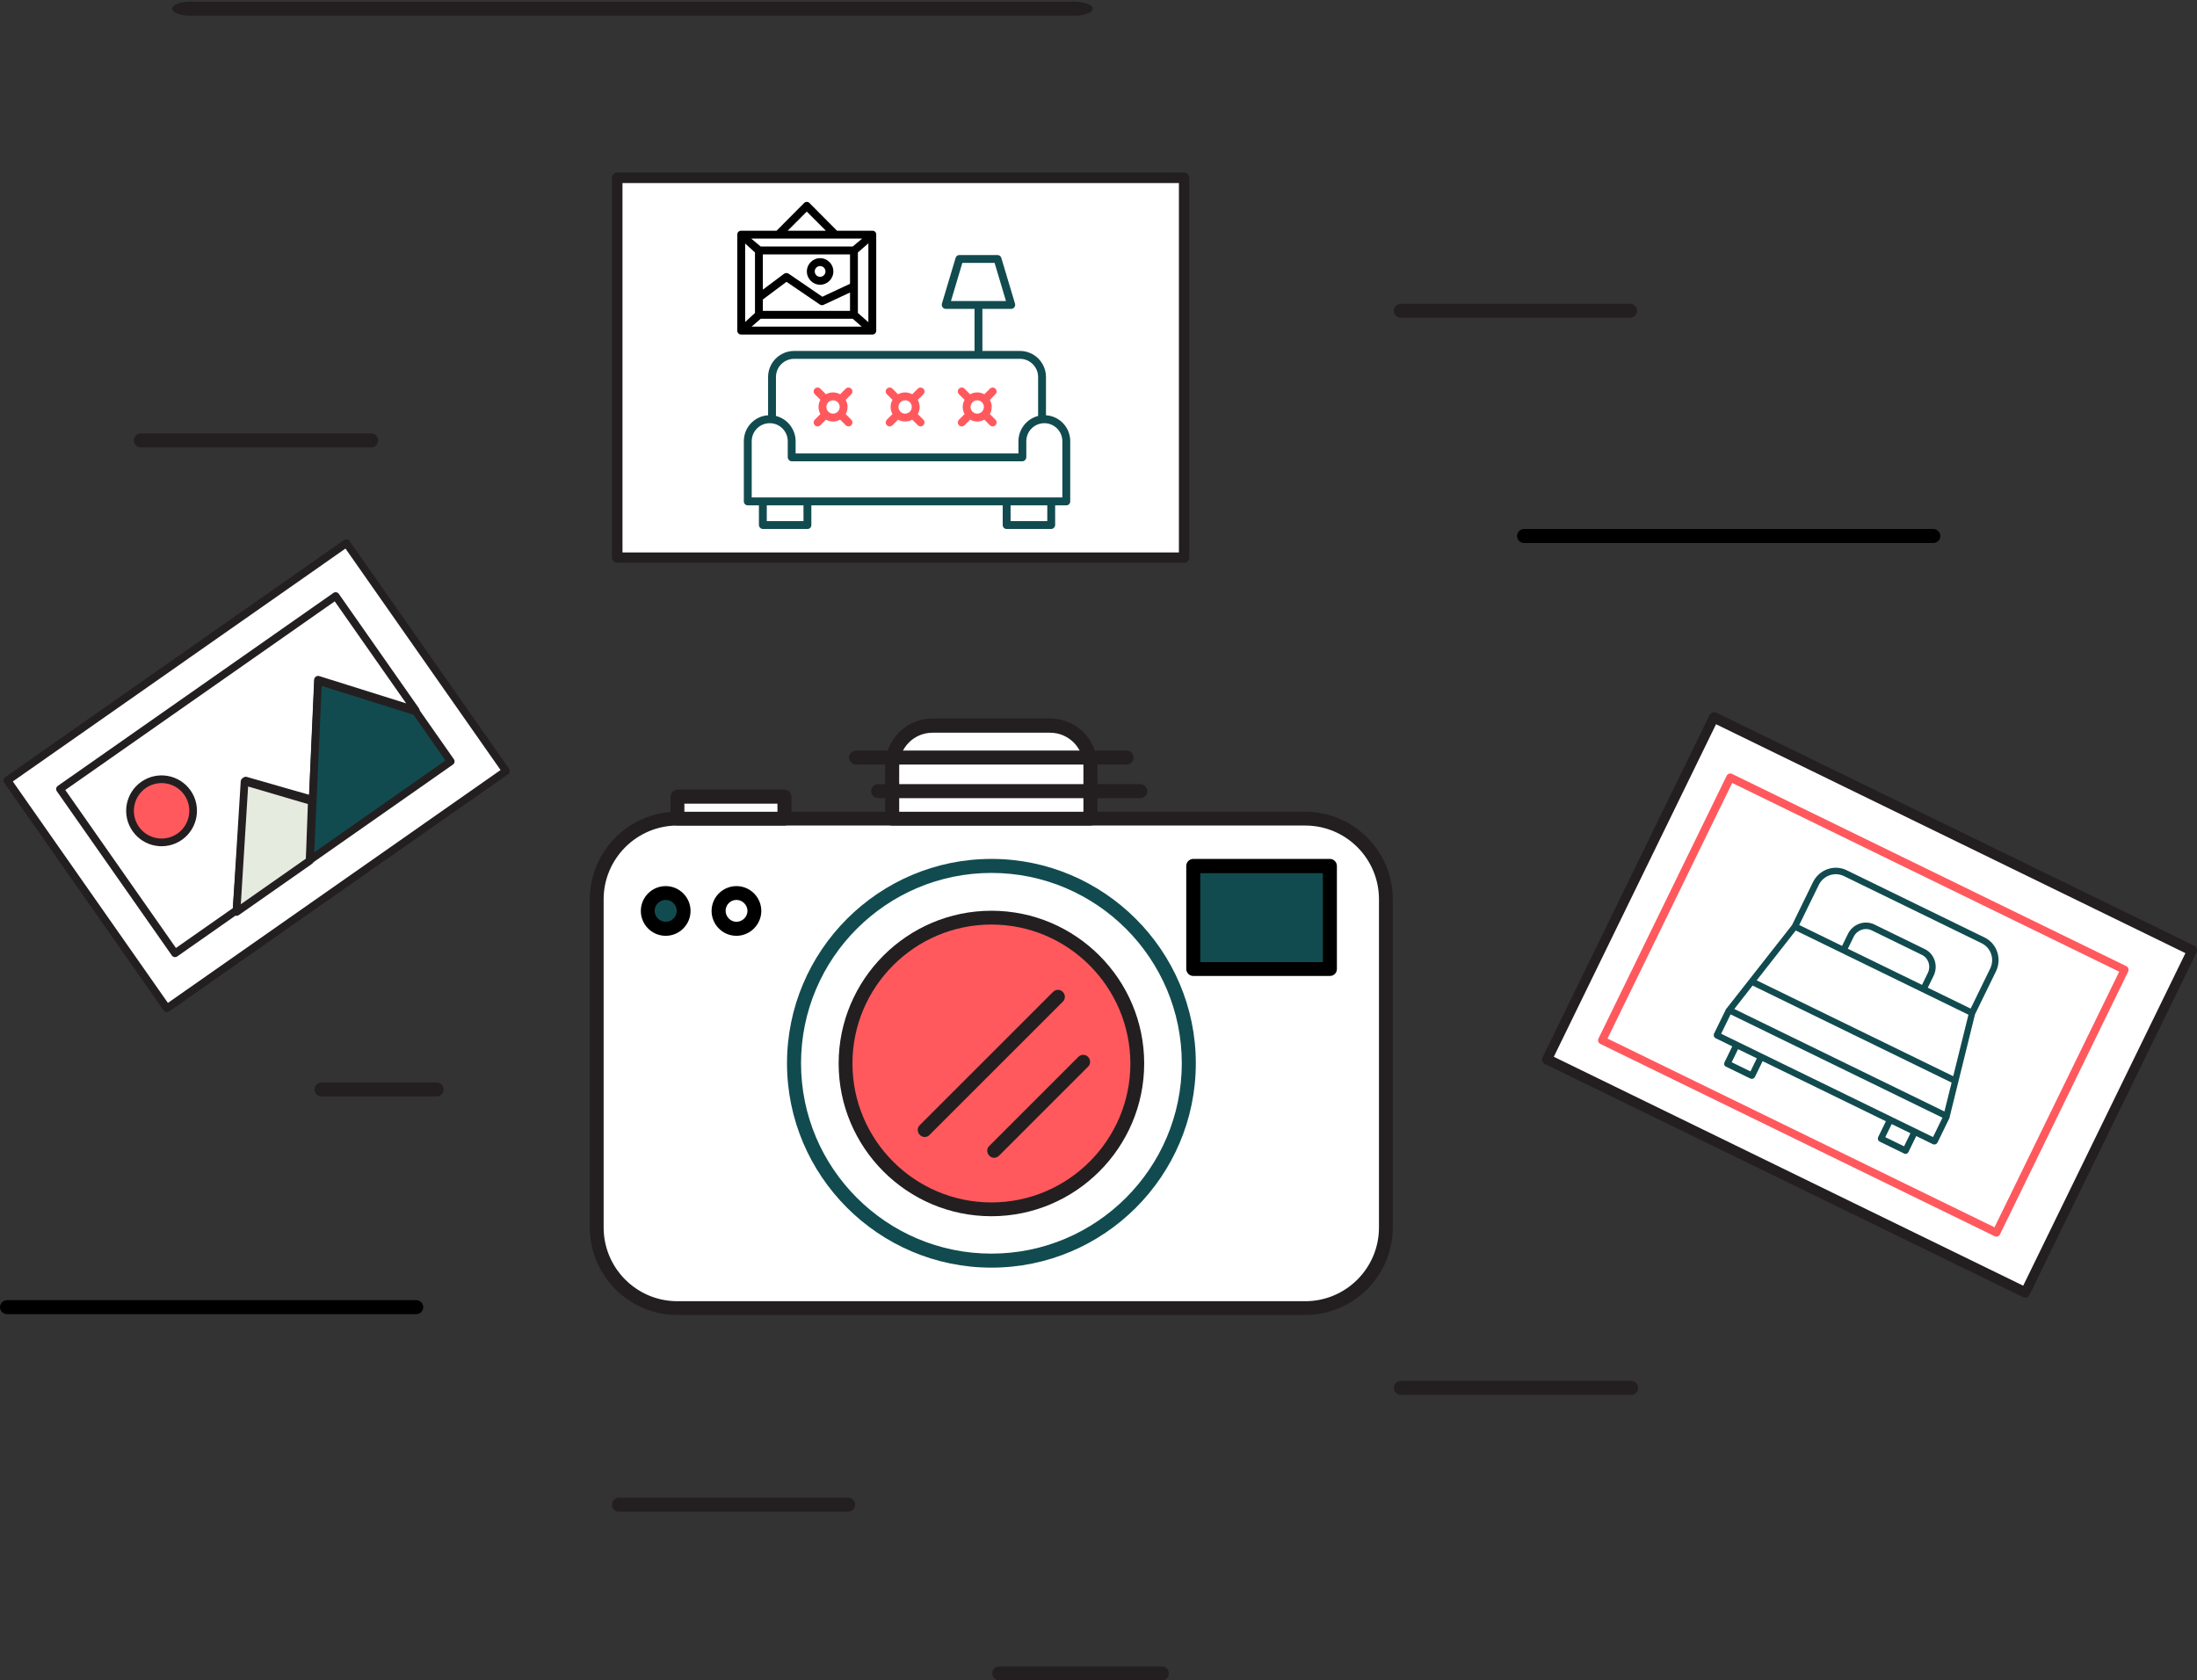 <?xml version="1.0" encoding="UTF-8"?>
<svg width="1034px" height="791px" viewBox="0 0 1034 791" version="1.1" xmlns="http://www.w3.org/2000/svg" xmlns:xlink="http://www.w3.org/1999/xlink">
    <rect x="0" y="0" width="1034" height="791" fill="#333333" stroke="none"/>
    <!-- Generator: Sketch 52.6 (67491) - http://www.bohemiancoding.com/sketch -->
    <title>Group 5</title>
    <desc>Created with Sketch.</desc>
    <g id="Page-1" stroke="none" stroke-width="1" fill="none" fill-rule="evenodd">
        <g id="Group-5">
            <g id="Group" transform="translate(277, 338)">
                <g transform="translate(0, 44)">
                    <path d="M375.3,195.8 C375.3,216.8 358.3,233.8 337.3,233.8 L41.8,233.8 C20.8,233.8 3.8,216.8 3.8,195.8 L3.8,41.3 C3.8,20.3 20.8,3.3 41.8,3.3 L337.3,3.3 C358.3,3.3 375.3,20.3 375.3,41.3 L375.3,195.8 Z" id="Path" fill="#FFFFFF"></path>
                    <path d="M337.3,237 L41.8,237 C19.1,237 0.6,218.5 0.6,195.8 L0.6,41.3 C0.6,18.6 19.1,0.1 41.8,0.1 L337.3,0.1 C360,0.1 378.5,18.6 378.5,41.3 L378.5,195.8 C378.5,218.5 360,237 337.3,237 Z M41.8,6.6 C22.7,6.6 7.1,22.2 7.1,41.3 L7.1,195.8 C7.1,214.9 22.6,230.5 41.8,230.5 L337.3,230.5 C356.4,230.5 372,215 372,195.8 L372,41.3 C372,22.2 356.5,6.6 337.3,6.6 L41.8,6.6 Z" id="Shape" fill="#231F20" fill-rule="nonzero"></path>
                </g>
                <g transform="translate(93, 66)">
                    <path d="M189.5,96.5 C189.5,147.8 147.9,189.4 96.6,189.4 C45.3,189.4 3.7,147.8 3.7,96.5 C3.7,45.2 45.3,3.6 96.6,3.6 C147.9,3.6 189.5,45.2 189.5,96.5 Z" id="Path" fill="#FFFFFF"></path>
                    <path d="M96.6,192.7 C43.6,192.7 0.4,149.5 0.4,96.5 C0.4,43.5 43.6,0.3 96.6,0.3 C149.6,0.3 192.8,43.5 192.8,96.5 C192.8,149.6 149.6,192.7 96.6,192.7 Z M96.6,6.9 C47.2,6.9 7,47.1 7,96.5 C7,145.9 47.2,186.1 96.6,186.1 C146,186.1 186.2,145.9 186.2,96.5 C186.2,47.1 146,6.9 96.6,6.9 Z" id="Shape" fill="#114B4F" fill-rule="nonzero"></path>
                </g>
                <g transform="translate(117, 90)">
                    <path d="M141.2,72.5 C141.2,110.4 110.5,141.1 72.5,141.1 C34.6,141.1 3.8,110.4 3.8,72.5 C3.8,34.6 34.5,3.8 72.5,3.8 C110.5,3.9 141.2,34.6 141.2,72.5 Z" id="Path" fill="#FF595E"></path>
                    <path d="M72.6,144.5 C32.9,144.5 0.7,112.2 0.7,72.6 C0.7,33 33,0.7 72.6,0.7 C112.3,0.7 144.5,33 144.5,72.6 C144.5,112.2 112.2,144.5 72.6,144.5 Z M72.6,7.2 C36.6,7.2 7.2,36.5 7.2,72.6 C7.2,108.6 36.5,138 72.6,138 C108.6,138 138,108.7 138,72.6 C137.9,36.5 108.6,7.2 72.6,7.2 Z" id="Shape" fill="#231F20" fill-rule="nonzero"></path>
                </g>
                <g transform="translate(281, 66)">
                    <rect id="Rectangle" fill="#114B4F" x="3.6" y="3.6" width="64.3" height="48.5"></rect>
                    <path d="M67.9,55.4 L3.6,55.4 C1.8,55.4 0.3,53.9 0.3,52.1 L0.3,3.6 C0.3,1.8 1.8,0.3 3.6,0.3 L67.9,0.3 C69.7,0.3 71.2,1.8 71.2,3.6 L71.2,52.1 C71.2,54 69.7,55.4 67.9,55.4 Z M6.9,48.9 L64.6,48.9 L64.6,7 L6.9,7 L6.9,48.9 Z" id="Shape" fill="#000000" fill-rule="nonzero"></path>
                </g>
                <g transform="translate(139, 0)">
                    <path d="M97.2,47.3 L97.2,22.5 C97.2,12 88.7,3.5 78.2,3.5 L22.9,3.5 C12.4,3.5 3.9,12 3.9,22.5 L3.9,47.3 L97.2,47.3 Z" id="Path" fill="#FFFFFF"></path>
                    <path d="M97.2,50.6 L3.9,50.6 C2.1,50.6 0.6,49.1 0.6,47.3 L0.6,22.5 C0.6,10.2 10.6,0.2 22.9,0.2 L78.2,0.2 C90.5,0.2 100.5,10.2 100.5,22.5 L100.5,47.3 C100.5,49.2 99,50.6 97.2,50.6 Z M7.2,44.1 L93.9,44.1 L93.9,22.6 C93.9,13.9 86.9,6.9 78.2,6.9 L22.9,6.9 C14.2,6.9 7.2,13.9 7.2,22.6 L7.2,44.1 Z" id="Shape" fill="#231F20" fill-rule="nonzero"></path>
                </g>
                <g transform="translate(122, 15)" id="Path">
                    <path d="M3.9,3.6 L131.2,3.6" fill="#FFFFFF"></path>
                    <path d="M131.2,6.9 L3.9,6.9 C2.1,6.9 0.6,5.4 0.6,3.6 C0.6,1.8 2.1,0.3 3.9,0.3 L131.2,0.3 C133,0.3 134.5,1.8 134.5,3.6 C134.5,5.5 133,6.9 131.2,6.9 Z" fill="#231F20"></path>
                </g>
                <g transform="translate(133, 31)" id="Path">
                    <path d="M3.3,3.5 L126.7,3.5" fill="#FFFFFF"></path>
                    <path d="M126.7,6.7 L3.3,6.7 C1.5,6.7 0,5.2 0,3.4 C0,1.6 1.5,0.1 3.3,0.1 L126.7,0.1 C128.5,0.1 130,1.6 130,3.4 C130,5.2 128.5,6.7 126.7,6.7 Z" fill="#231F20"></path>
                </g>
                <g transform="translate(154, 127)" id="Path">
                    <path d="M66.9,4.2 L4.2,66.9" fill="#FFFFFF"></path>
                    <path d="M4.2,70.2 C3.4,70.2 2.5,69.9 1.9,69.2 C0.6,67.9 0.6,65.8 1.9,64.6 L64.6,1.9 C65.9,0.6 68,0.6 69.2,1.9 C70.5,3.2 70.5,5.3 69.2,6.5 L6.4,69.3 C5.9,69.9 5,70.2 4.2,70.2 Z" fill="#231F20"></path>
                </g>
                <g transform="translate(187, 158)" id="Path">
                    <path d="M45.8,3.8 L3.9,45.7" fill="#FFFFFF"></path>
                    <path d="M3.9,49 C3.1,49 2.2,48.7 1.6,48 C0.3,46.7 0.3,44.6 1.6,43.4 L43.5,1.5 C44.8,0.2 46.9,0.2 48.1,1.5 C49.3,2.8 49.4,4.9 48.1,6.1 L6.2,48 C5.6,48.6 4.7,49 3.9,49 Z" fill="#231F20"></path>
                </g>
                <g transform="translate(24, 79)">
                    <path d="M20.7,11.7 C20.7,16.4 16.9,20.1 12.3,20.1 C7.6,20.1 3.9,16.3 3.9,11.7 C3.9,7 7.7,3.3 12.3,3.3 C17,3.3 20.7,7.1 20.7,11.7 Z" id="Path" fill="#114B4F"></path>
                    <path d="M12.3,23.5 C5.8,23.5 0.6,18.2 0.6,11.8 C0.6,5.3 5.9,0.1 12.3,0.1 C18.8,0.1 24,5.4 24,11.8 C24,18.2 18.8,23.5 12.3,23.5 Z M12.3,6.6 C9.5,6.6 7.1,8.9 7.1,11.7 C7.1,14.5 9.4,16.9 12.3,16.9 C15.2,16.9 17.5,14.6 17.5,11.7 C17.5,8.9 15.1,6.6 12.3,6.6 Z" id="Shape" fill="#000000" fill-rule="nonzero"></path>
                </g>
                <g transform="translate(57, 79)">
                    <path d="M21,11.7 C21,16.4 17.2,20.1 12.6,20.1 C7.9,20.1 4.2,16.3 4.2,11.7 C4.2,7 8,3.3 12.6,3.3 C17.2,3.3 21,7.1 21,11.7 Z" id="Path" fill="#FFFFFF"></path>
                    <path d="M12.6,23.5 C6.1,23.5 0.9,18.2 0.9,11.8 C0.9,5.3 6.2,0.1 12.6,0.1 C19.1,0.1 24.3,5.4 24.3,11.8 C24.3,18.2 19,23.5 12.6,23.5 Z M12.6,6.6 C9.8,6.6 7.5,8.9 7.5,11.7 C7.5,14.5 9.8,16.9 12.6,16.9 C15.4,16.9 17.8,14.6 17.8,11.7 C17.7,8.9 15.4,6.6 12.6,6.6 Z" id="Shape" fill="#000000" fill-rule="nonzero"></path>
                </g>
                <g transform="translate(38, 33)">
                    <rect id="Rectangle" fill="#FFFFFF" x="3.8" y="4" width="50.3" height="10.4"></rect>
                    <path d="M54.2,17.6 L3.9,17.6 C2.1,17.6 0.6,16.1 0.6,14.3 L0.6,4 C0.6,2.2 2.1,0.7 3.9,0.7 L54.2,0.7 C56,0.7 57.5,2.2 57.5,4 L57.5,14.4 C57.5,16.2 56,17.6 54.2,17.6 Z M7.1,11.1 L50.9,11.1 L50.9,7.3 L7.1,7.3 L7.1,11.1 Z" id="Shape" fill="#231F20" fill-rule="nonzero"></path>
                </g>
            </g>
            <g id="Group" transform="translate(120.673, 365.148) rotate(-35) translate(-120.673, -365.148) translate(21.173, 297.648)">
                <rect id="Rectangle" fill="#FFFFFF" x="2.241" y="2.14" width="194.681" height="130.884"></rect>
                <path d="M196.977,134.78 L2.241,134.78 C1.257,134.78 0.437,133.957 0.437,132.97 L0.437,2.14 C0.437,1.152 1.257,0.329 2.241,0.329 L196.923,0.329 C197.907,0.329 198.727,1.152 198.727,2.14 L198.727,133.024 C198.727,134.012 197.961,134.78 196.977,134.78 Z M4.046,131.213 L195.173,131.213 L195.173,3.951 L4.046,3.951 L4.046,131.213 Z" id="Shape" fill="#231F20" fill-rule="nonzero"></path>
            </g>
            <g id="Group" transform="translate(120.673, 365.148) rotate(-35) translate(-120.673, -365.148) translate(21.173, 297.648)">
                <rect id="Rectangle" fill="#FFFFFF" x="2.241" y="2.14" width="194.681" height="130.884"></rect>
                <path d="M196.977,134.78 L2.241,134.78 C1.257,134.78 0.437,133.957 0.437,132.97 L0.437,2.14 C0.437,1.152 1.257,0.329 2.241,0.329 L196.923,0.329 C197.907,0.329 198.727,1.152 198.727,2.14 L198.727,133.024 C198.727,134.012 197.961,134.78 196.977,134.78 Z M4.046,131.213 L195.173,131.213 L195.173,3.951 L4.046,3.951 L4.046,131.213 Z" id="Shape" fill="#231F20" fill-rule="nonzero"></path>
            </g>
            <g id="Group-4" transform="translate(288, 80.2)">
                <g id="Group" transform="translate(0, 0.8)">
                    <rect id="Rectangle" fill="#FFFFFF" x="2.493" y="2.376" width="266.134" height="179.06"></rect>
                    <path d="M269.317,183.906 L2.495,183.906 C1.147,183.906 0.023,182.781 0.023,181.432 L0.023,2.689 C0.023,1.339 1.147,0.215 2.495,0.215 L269.242,0.215 C270.591,0.215 271.714,1.339 271.714,2.689 L271.714,181.507 C271.714,182.856 270.666,183.906 269.317,183.906 Z M4.967,179.033 L266.845,179.033 L266.845,5.163 L4.967,5.163 L4.967,179.033 Z" id="Shape" fill="#231F20" fill-rule="nonzero"></path>
                </g>
                <g id="living-room" transform="translate(59, 14.8)" fill-rule="nonzero">
                    <path d="M145.279,100.476 L145.279,82.457 C145.268,75.688 139.795,70.203 133.042,70.197 L115.36,70.197 L115.36,50.406 L128.934,50.406 C129.527,50.378 130.074,50.079 130.419,49.596 C130.765,49.112 130.871,48.497 130.707,47.926 L124.252,26.362 C124.017,25.579 123.295,25.045 122.48,25.048 L104.538,25.048 C103.725,25.038 103.003,25.567 102.765,26.347 L96.311,47.907 C96.143,48.487 96.249,49.111 96.599,49.603 C96.942,50.088 97.491,50.385 98.084,50.407 L111.658,50.407 L111.658,70.198 L26.735,70.198 C19.982,70.204 14.509,75.688 14.497,82.457 L14.497,100.476 C8.059,100.872 3.05,106.241 3.084,112.708 L3.084,141.043 C3.086,141.532 3.282,142 3.63,142.343 C3.977,142.686 4.448,142.874 4.935,142.867 L10.179,142.867 L10.179,152.145 C10.22,153.186 11.077,154.006 12.116,154 L33.049,154 C33.535,153.998 34,153.801 34.34,153.452 C34.679,153.103 34.865,152.632 34.855,152.145 L34.855,142.867 L124.921,142.867 L124.921,152.145 C124.911,152.632 125.097,153.103 125.437,153.452 C125.776,153.801 126.241,153.998 126.727,154 L147.661,154 C148.7,154.006 149.557,153.185 149.597,152.145 L149.597,142.867 L154.841,142.867 C155.329,142.875 155.799,142.686 156.146,142.343 C156.494,142 156.691,141.532 156.692,141.043 L156.692,112.708 C156.726,106.241 151.718,100.872 145.279,100.476 Z M105.915,28.759 L121.103,28.759 L126.447,46.695 L100.571,46.695 L105.915,28.759 Z M26.735,73.908 L133.042,73.908 C137.751,73.912 141.569,77.736 141.578,82.457 L141.578,100.795 C136.144,102.185 132.337,107.086 132.324,112.709 L132.324,118.438 L27.452,118.438 L27.452,112.708 C27.439,107.086 23.632,102.185 18.198,100.795 L18.198,82.457 C18.208,77.736 22.026,73.912 26.735,73.908 Z M31.153,150.289 L13.88,150.289 L13.88,142.867 L31.153,142.867 L31.153,150.289 Z M145.896,150.289 L128.623,150.289 L128.623,142.867 L145.896,142.867 L145.896,150.289 Z M152.99,139.157 L6.786,139.157 L6.786,112.708 C6.786,108.012 10.584,104.204 15.268,104.204 C19.953,104.204 23.75,108.012 23.75,112.708 L23.75,120.231 C23.791,121.286 24.644,122.127 25.697,122.149 L134.08,122.149 C135.133,122.127 135.986,121.286 136.026,120.231 L136.026,112.708 C136.026,108.012 139.823,104.204 144.508,104.204 C149.193,104.204 152.99,108.012 152.99,112.708 L152.99,139.157 Z" id="Shape" fill="#114B4F"></path>
                    <path d="M65.391,60.684 L65.391,15.346 C65.39,14.868 65.194,14.411 64.848,14.082 C64.502,13.753 64.036,13.581 63.559,13.606 L46.928,13.606 L34.013,0.601 C33.676,0.234 33.2,0.026 32.702,0.029 C32.203,0.032 31.73,0.245 31.396,0.616 L18.482,13.606 L1.851,13.606 C1.372,13.581 0.904,13.752 0.555,14.08 C0.205,14.409 0.005,14.866 0,15.346 L0,60.684 C0.003,61.169 0.201,61.631 0.55,61.967 C0.898,62.303 1.368,62.483 1.851,62.466 L63.559,62.466 C64.04,62.482 64.507,62.301 64.853,61.965 C65.198,61.629 65.392,61.167 65.391,60.684 Z M53.053,38.593 L40.027,44.68 L24.172,33.844 C23.5,33.398 22.623,33.418 21.972,33.894 L12.029,41.341 L12.029,24.739 L53.053,24.739 L53.053,38.593 Z M12.029,45.98 L23.153,37.658 L38.848,48.34 C39.161,48.549 39.529,48.661 39.905,48.661 C40.155,48.661 40.401,48.602 40.624,48.489 L53.053,42.682 L53.053,51.333 L12.029,51.333 L12.029,45.98 Z M54.335,21.028 L11.008,21.028 L6.552,17.317 L58.759,17.317 L54.335,21.028 Z M8.328,23.839 L8.328,52.323 L3.701,56.568 L3.701,19.628 L8.328,23.839 Z M11.012,55.044 L54.33,55.044 L58.576,58.755 L6.735,58.755 L11.012,55.044 Z M56.754,52.326 L56.754,23.835 L61.69,19.537 L61.69,56.66 L56.754,52.326 Z M32.705,4.595 L41.694,13.606 L23.716,13.606 L32.705,4.595 Z" id="Shape" fill="#000000"></path>
                    <path d="M38.98,39.026 C42.423,39.026 45.215,36.227 45.215,32.775 C45.215,29.323 42.423,26.524 38.98,26.524 C35.536,26.524 32.745,29.323 32.745,32.775 C32.749,36.226 35.538,39.022 38.98,39.026 Z M38.98,30.235 C40.005,30.235 40.928,30.854 41.321,31.803 C41.713,32.752 41.496,33.845 40.771,34.571 C40.047,35.298 38.957,35.515 38.01,35.122 C37.063,34.728 36.446,33.802 36.446,32.775 C36.447,31.372 37.581,30.235 38.98,30.233 L38.98,30.235 Z" id="Shape" fill="#000000"></path>
                    <path d="M106.966,93.216 C105.799,95.296 105.799,97.835 106.966,99.915 L104.35,102.537 C103.872,103.004 103.682,103.692 103.851,104.339 C104.021,104.986 104.525,105.491 105.17,105.661 C105.815,105.831 106.502,105.64 106.967,105.161 L109.583,102.539 C111.657,103.709 114.19,103.709 116.264,102.539 L118.879,105.161 C119.602,105.885 120.774,105.885 121.497,105.161 C122.219,104.436 122.219,103.261 121.497,102.537 L118.879,99.912 C120.037,97.832 120.037,95.299 118.879,93.219 L121.497,90.594 C122.219,89.869 122.219,88.695 121.497,87.97 C120.774,87.245 119.602,87.246 118.879,87.97 L116.264,90.592 C114.19,89.422 111.657,89.422 109.583,90.592 L106.967,87.97 C106.502,87.491 105.815,87.3 105.17,87.47 C104.525,87.64 104.021,88.145 103.851,88.792 C103.682,89.439 103.872,90.128 104.35,90.594 L106.966,93.216 Z M112.924,93.426 C114.418,93.426 115.705,94.484 115.997,95.954 C116.288,97.423 115.504,98.895 114.123,99.468 C112.742,100.042 111.15,99.557 110.32,98.311 C109.489,97.066 109.652,95.405 110.709,94.346 C111.295,93.755 112.092,93.424 112.923,93.426 L112.924,93.426 Z" id="Shape" fill="#FF595E"></path>
                    <path d="M73.036,93.216 C71.869,95.296 71.869,97.835 73.036,99.915 L70.421,102.537 C69.943,103.004 69.752,103.692 69.922,104.339 C70.092,104.986 70.596,105.491 71.241,105.661 C71.886,105.831 72.573,105.64 73.038,105.161 L75.653,102.539 C77.728,103.709 80.261,103.709 82.335,102.539 L84.95,105.161 C85.673,105.885 86.844,105.885 87.567,105.161 C88.29,104.436 88.29,103.261 87.567,102.537 L84.95,99.912 C86.107,97.832 86.107,95.299 84.95,93.219 L87.567,90.594 C88.29,89.869 88.29,88.695 87.567,87.97 C86.844,87.245 85.673,87.246 84.95,87.97 L82.335,90.592 C80.261,89.422 77.728,89.422 75.654,90.592 L73.038,87.97 C72.573,87.491 71.886,87.3 71.241,87.47 C70.596,87.64 70.092,88.145 69.922,88.792 C69.752,89.439 69.943,90.128 70.421,90.594 L73.036,93.216 Z M78.994,93.426 C80.489,93.426 81.776,94.484 82.067,95.954 C82.359,97.423 81.575,98.895 80.194,99.468 C78.813,100.042 77.221,99.557 76.39,98.311 C75.56,97.066 75.723,95.405 76.78,94.346 C77.366,93.755 78.163,93.424 78.994,93.426 L78.994,93.426 Z" id="Shape" fill="#FF595E"></path>
                    <path d="M39.107,93.216 C37.94,95.296 37.94,97.835 39.107,99.915 L36.492,102.537 C36.014,103.004 35.823,103.692 35.993,104.339 C36.162,104.986 36.666,105.491 37.312,105.661 C37.957,105.831 38.643,105.64 39.109,105.161 L41.724,102.539 C43.798,103.709 46.331,103.709 48.406,102.539 L51.021,105.161 C51.743,105.885 52.915,105.885 53.638,105.161 C54.361,104.436 54.361,103.261 53.638,102.537 L51.02,99.912 C52.178,97.832 52.178,95.299 51.02,93.219 L53.638,90.594 C54.106,90.125 54.288,89.442 54.117,88.802 C53.946,88.161 53.447,87.661 52.808,87.49 C52.17,87.318 51.488,87.501 51.021,87.97 L48.406,90.592 C46.331,89.422 43.799,89.422 41.724,90.592 L39.109,87.97 C38.643,87.491 37.957,87.3 37.312,87.47 C36.666,87.64 36.162,88.145 35.993,88.792 C35.823,89.439 36.014,90.128 36.492,90.594 L39.107,93.216 Z M45.065,93.426 C46.56,93.426 47.846,94.484 48.138,95.954 C48.43,97.423 47.645,98.895 46.265,99.468 C44.884,100.042 43.291,99.557 42.461,98.311 C41.631,97.066 41.794,95.405 42.851,94.346 C43.437,93.755 44.234,93.424 45.064,93.426 L45.065,93.426 Z" id="Shape" fill="#FF595E"></path>
                </g>
            </g>
            <rect id="Rectangle" fill="#FFFFFF" transform="translate(120.673, 365.148) rotate(-35) translate(-120.673, -365.148) " x="41.173" y="317.648" width="159" height="95"></rect>
            <path d="M76.264,413.648 L40.973,413.648 C39.991,413.648 39.173,412.828 39.173,411.845 L39.173,317.45 C39.173,316.467 39.991,315.648 40.973,315.648 L199.373,315.648 C200.355,315.648 201.173,316.467 201.173,317.45 L201.173,383.166 C201.173,383.931 200.682,384.641 199.973,384.86 C199.264,385.078 198.446,384.86 197.955,384.259 L169.973,347.877 L136.864,390.868 C136.537,391.305 135.991,391.579 135.446,391.579 C135.446,391.579 135.446,391.579 135.446,391.579 C134.9,391.579 134.409,391.36 134.082,390.923 L114.827,367.161 L77.682,412.938 C77.355,413.375 76.809,413.648 76.264,413.648 Z M42.773,410.042 L75.446,410.042 L113.464,363.173 C114.118,362.353 115.591,362.353 116.246,363.173 L135.446,386.881 L168.555,343.835 C169.209,342.961 170.737,342.961 171.391,343.835 L197.573,377.867 L197.573,319.253 L42.773,319.253 L42.773,410.042 Z" id="Shape" fill="#231F20" fill-rule="nonzero" transform="translate(120.173, 364.648) rotate(-35) translate(-120.173, -364.648) "></path>
            <g id="Group" transform="translate(121.673, 392.648) rotate(-35) translate(-121.673, -392.648) translate(90.173, 366.648)">
                <polygon id="Path" fill="#E6EBE0" points="40.407 1.936 2.009 50.064 44.046 50.064 60.936 27.715"></polygon>
                <path d="M44.046,51.889 L2.009,51.889 C1.303,51.889 0.706,51.502 0.38,50.838 C0.109,50.23 0.163,49.455 0.597,48.902 L38.941,0.774 C39.592,-0.055 41.059,-0.055 41.71,0.774 L62.24,26.553 C62.783,27.217 62.783,28.157 62.294,28.821 L45.403,51.17 C45.132,51.613 44.589,51.889 44.046,51.889 Z M5.757,48.238 L43.122,48.238 L58.655,27.715 L40.353,4.813 L5.757,48.238 Z" id="Shape" fill="#231F20" fill-rule="nonzero"></path>
            </g>
            <g id="Group" transform="translate(159.673, 354.148) rotate(-35) translate(-159.673, -354.148) translate(117.173, 318.648)">
                <polygon id="Path" fill="#114B4F" points="53.67 2.185 19.179 47.024 2.234 69.088 37.051 69.088 83.038 69.088 83.038 40.415"></polygon>
                <path d="M83.038,70.891 L2.234,70.891 C1.526,70.891 0.926,70.508 0.654,69.908 C0.327,69.307 0.436,68.542 0.817,67.996 L52.253,1.092 C52.907,0.218 54.433,0.218 55.087,1.092 L84.455,39.323 C84.673,39.651 84.837,40.033 84.837,40.415 L84.837,69.088 C84.837,70.072 84.019,70.891 83.038,70.891 Z M5.885,67.286 L81.24,67.286 L81.24,41.016 L53.67,5.134 L5.885,67.286 Z" id="Shape" fill="#231F20" fill-rule="nonzero"></path>
            </g>
            <g id="Group" transform="translate(76.173, 381.648) rotate(-35) translate(-76.173, -381.648) translate(59.173, 364.648)">
                <circle id="Oval" fill="#FF595E" cx="16.89" cy="16.945" r="14.861"></circle>
                <path d="M16.89,33.616 C7.677,33.616 0.219,26.158 0.219,16.945 C0.219,7.732 7.677,0.274 16.89,0.274 C26.103,0.274 33.561,7.732 33.561,16.945 C33.561,26.103 26.048,33.616 16.89,33.616 Z M16.89,3.894 C9.706,3.894 3.839,9.761 3.839,16.945 C3.839,24.129 9.706,29.997 16.89,29.997 C24.074,29.997 29.942,24.129 29.942,16.945 C29.942,9.706 24.074,3.894 16.89,3.894 Z" id="Shape" fill="#231F20" fill-rule="nonzero"></path>
            </g>
            <g id="Group-3" transform="translate(879.795, 473.25) rotate(26) translate(-879.795, -473.25) translate(751.795, 380.75)">
                <g id="Group" transform="translate(0.49, 0.227)">
                    <rect id="Rectangle" fill="#FFFFFF" x="1.731" y="2.307" width="249.808" height="178.232"></rect>
                    <path d="M252.75,184 L2.32,184 C1.055,184 0,182.873 0,181.522 L0,2.478 C0,1.127 1.055,0 2.32,0 L252.68,0 C253.945,0 255,1.127 255,2.478 L255,181.597 C255,182.949 254.016,184 252.75,184 Z M4.64,179.118 L250.43,179.118 L250.43,4.957 L4.64,4.957 L4.64,179.118 Z" id="Shape" fill="#231F20" fill-rule="nonzero"></path>
                </g>
                <g id="Group-2" transform="translate(19.794, 22.542)">
                    <g id="Group">
                        <rect id="Rectangle" fill="#FFFFFF" x="2.377" y="2.251" width="206.421" height="137.671"></rect>
                        <path d="M208.855,141.769 L2.377,141.769 C1.333,141.769 0.464,140.903 0.464,139.864 L0.464,2.251 C0.464,1.212 1.333,0.346 2.377,0.346 L208.797,0.346 C209.841,0.346 210.71,1.212 210.71,2.251 L210.71,139.922 C210.71,140.961 209.899,141.769 208.855,141.769 Z M4.29,138.017 L206.942,138.017 L206.942,4.156 L4.29,4.156 L4.29,138.017 Z" id="Shape" fill="#FF595E" fill-rule="nonzero"></path>
                    </g>
                    <rect id="Rectangle" fill="#FFFFFF" x="21.448" y="21.358" width="168.336" height="99.746"></rect>
                </g>
                <g id="bed-(1)" transform="translate(68.131, 40.002)" fill="#114B4F" fill-rule="nonzero">
                    <path d="M116.871,83.155 L106.409,34.487 L106.409,12.017 C106.409,5.408 101.152,0 94.579,0 L22.42,0 C15.848,0 10.591,5.408 10.591,12.017 L10.591,34.487 L0.129,83.155 C0.056,83.232 0.011,83.33 0,83.436 L0,96.514 C0.038,97.388 0.739,98.084 1.608,98.113 L10.338,98.113 L10.338,106.446 C10.338,107.286 10.902,108 11.738,108 L24.615,108 C25.476,107.992 26.182,107.311 26.224,106.446 L26.224,98.113 L90.776,98.113 L90.776,106.446 C90.818,107.311 91.524,107.992 92.385,108 L105.262,108 C106.098,108 106.662,107.286 106.662,106.446 L106.662,98.113 L115.392,98.113 C116.261,98.084 116.962,97.388 117,96.514 L117,83.436 C116.989,83.33 116.944,83.231 116.871,83.155 L116.871,83.155 Z M113.52,81.887 L3.48,81.887 L6.396,68.197 L110.603,68.197 L113.52,81.887 Z M22.42,3.042 L94.579,3.042 C99.483,3.042 103.384,7.086 103.384,12.017 L103.384,32.958 L80.942,32.958 L80.942,26.694 C80.942,21.529 76.817,17.239 71.679,17.239 L45.321,17.239 C40.183,17.239 36.058,21.529 36.058,26.694 L36.058,32.958 L13.616,32.958 L13.616,12.017 C13.616,7.086 17.517,3.042 22.42,3.042 Z M77.916,32.958 L39.084,32.958 L39.084,26.694 C39.084,23.206 41.851,20.282 45.321,20.282 L71.679,20.282 C75.149,20.282 77.916,23.206 77.916,26.694 L77.916,32.958 Z M13.284,36 L103.716,36 L109.954,65.155 L7.046,65.155 L13.284,36 Z M23.198,104.958 L13.364,104.958 L13.364,98.113 L23.198,98.113 L23.198,104.958 Z M103.636,104.958 L93.802,104.958 L93.802,98.113 L103.636,98.113 L103.636,104.958 Z M113.974,95.07 L3.026,95.07 L3.026,84.93 L113.974,84.93 L113.974,95.07 Z" id="Shape"></path>
                </g>
            </g>
            <path d="M195.9,618.6 L3.3,618.6 C1.5,618.6 0,617.1 0,615.3 C0,613.5 1.5,612 3.3,612 L195.9,612 C197.7,612 199.2,613.5 199.2,615.3 C199.2,617.2 197.7,618.6 195.9,618.6 Z" id="Path" fill="#000000"></path>
            <path d="M909.9,255.6 L717.3,255.6 C715.5,255.6 714,254.1 714,252.3 C714,250.5 715.5,249 717.3,249 L909.9,249 C911.7,249 913.2,250.5 913.2,252.3 C913.2,254.2 911.7,255.6 909.9,255.6 Z" id="Path" fill="#000000"></path>
            <path d="M546.8,791 L470.3,791 C468.5,791 467,789.5 467,787.7 C467,785.9 468.5,784.4 470.3,784.4 L546.8,784.4 C548.6,784.4 550.1,785.9 550.1,787.7 C550.1,789.6 548.7,791 546.8,791 Z" id="Path" fill="#231F20"></path>
            <path d="M399.2,711.6 L291.3,711.6 C289.5,711.6 288,710.1 288,708.3 C288,706.5 289.5,705 291.3,705 L399.2,705 C401,705 402.5,706.5 402.5,708.3 C402.5,710.1 401,711.6 399.2,711.6 Z" id="Path" fill="#231F20"></path>
            <path d="M767.2,149.6 L659.3,149.6 C657.5,149.6 656,148.1 656,146.3 C656,144.5 657.5,143 659.3,143 L767.2,143 C769,143 770.5,144.5 770.5,146.3 C770.5,148.1 769,149.6 767.2,149.6 Z" id="Path" fill="#231F20"></path>
            <path d="M505.597,7.4 L89.703,7.4 C84.956,7.4 81,5.9 81,4.1 C81,2.3 84.956,0.8 89.703,0.8 L505.597,0.8 C510.344,0.8 514.3,2.3 514.3,4.1 C514.3,5.9 510.344,7.4 505.597,7.4 Z" id="Path" fill="#231F20"></path>
            <path d="M174.7,210.6 L66.3,210.6 C64.5,210.6 63,209.1 63,207.3 C63,205.5 64.5,204 66.3,204 L174.7,204 C176.5,204 178,205.5 178,207.3 C178,209.1 176.5,210.6 174.7,210.6 Z" id="Path" fill="#231F20"></path>
            <path d="M767.7,656.6 L659.3,656.6 C657.5,656.6 656,655.1 656,653.3 C656,651.5 657.5,650 659.3,650 L767.7,650 C769.5,650 771,651.5 771,653.3 C771,655.1 769.5,656.6 767.7,656.6 Z" id="Path" fill="#231F20"></path>
            <path d="M205.5,516.12 L151.3,516.12 C149.5,516.12 148,514.62 148,512.82 C148,511.02 149.5,509.52 151.3,509.52 L205.5,509.52 C207.3,509.52 208.8,511.02 208.8,512.82 C208.8,514.62 207.3,516.12 205.5,516.12 Z" id="Path" fill="#231F20"></path>
        </g>
    </g>
</svg>